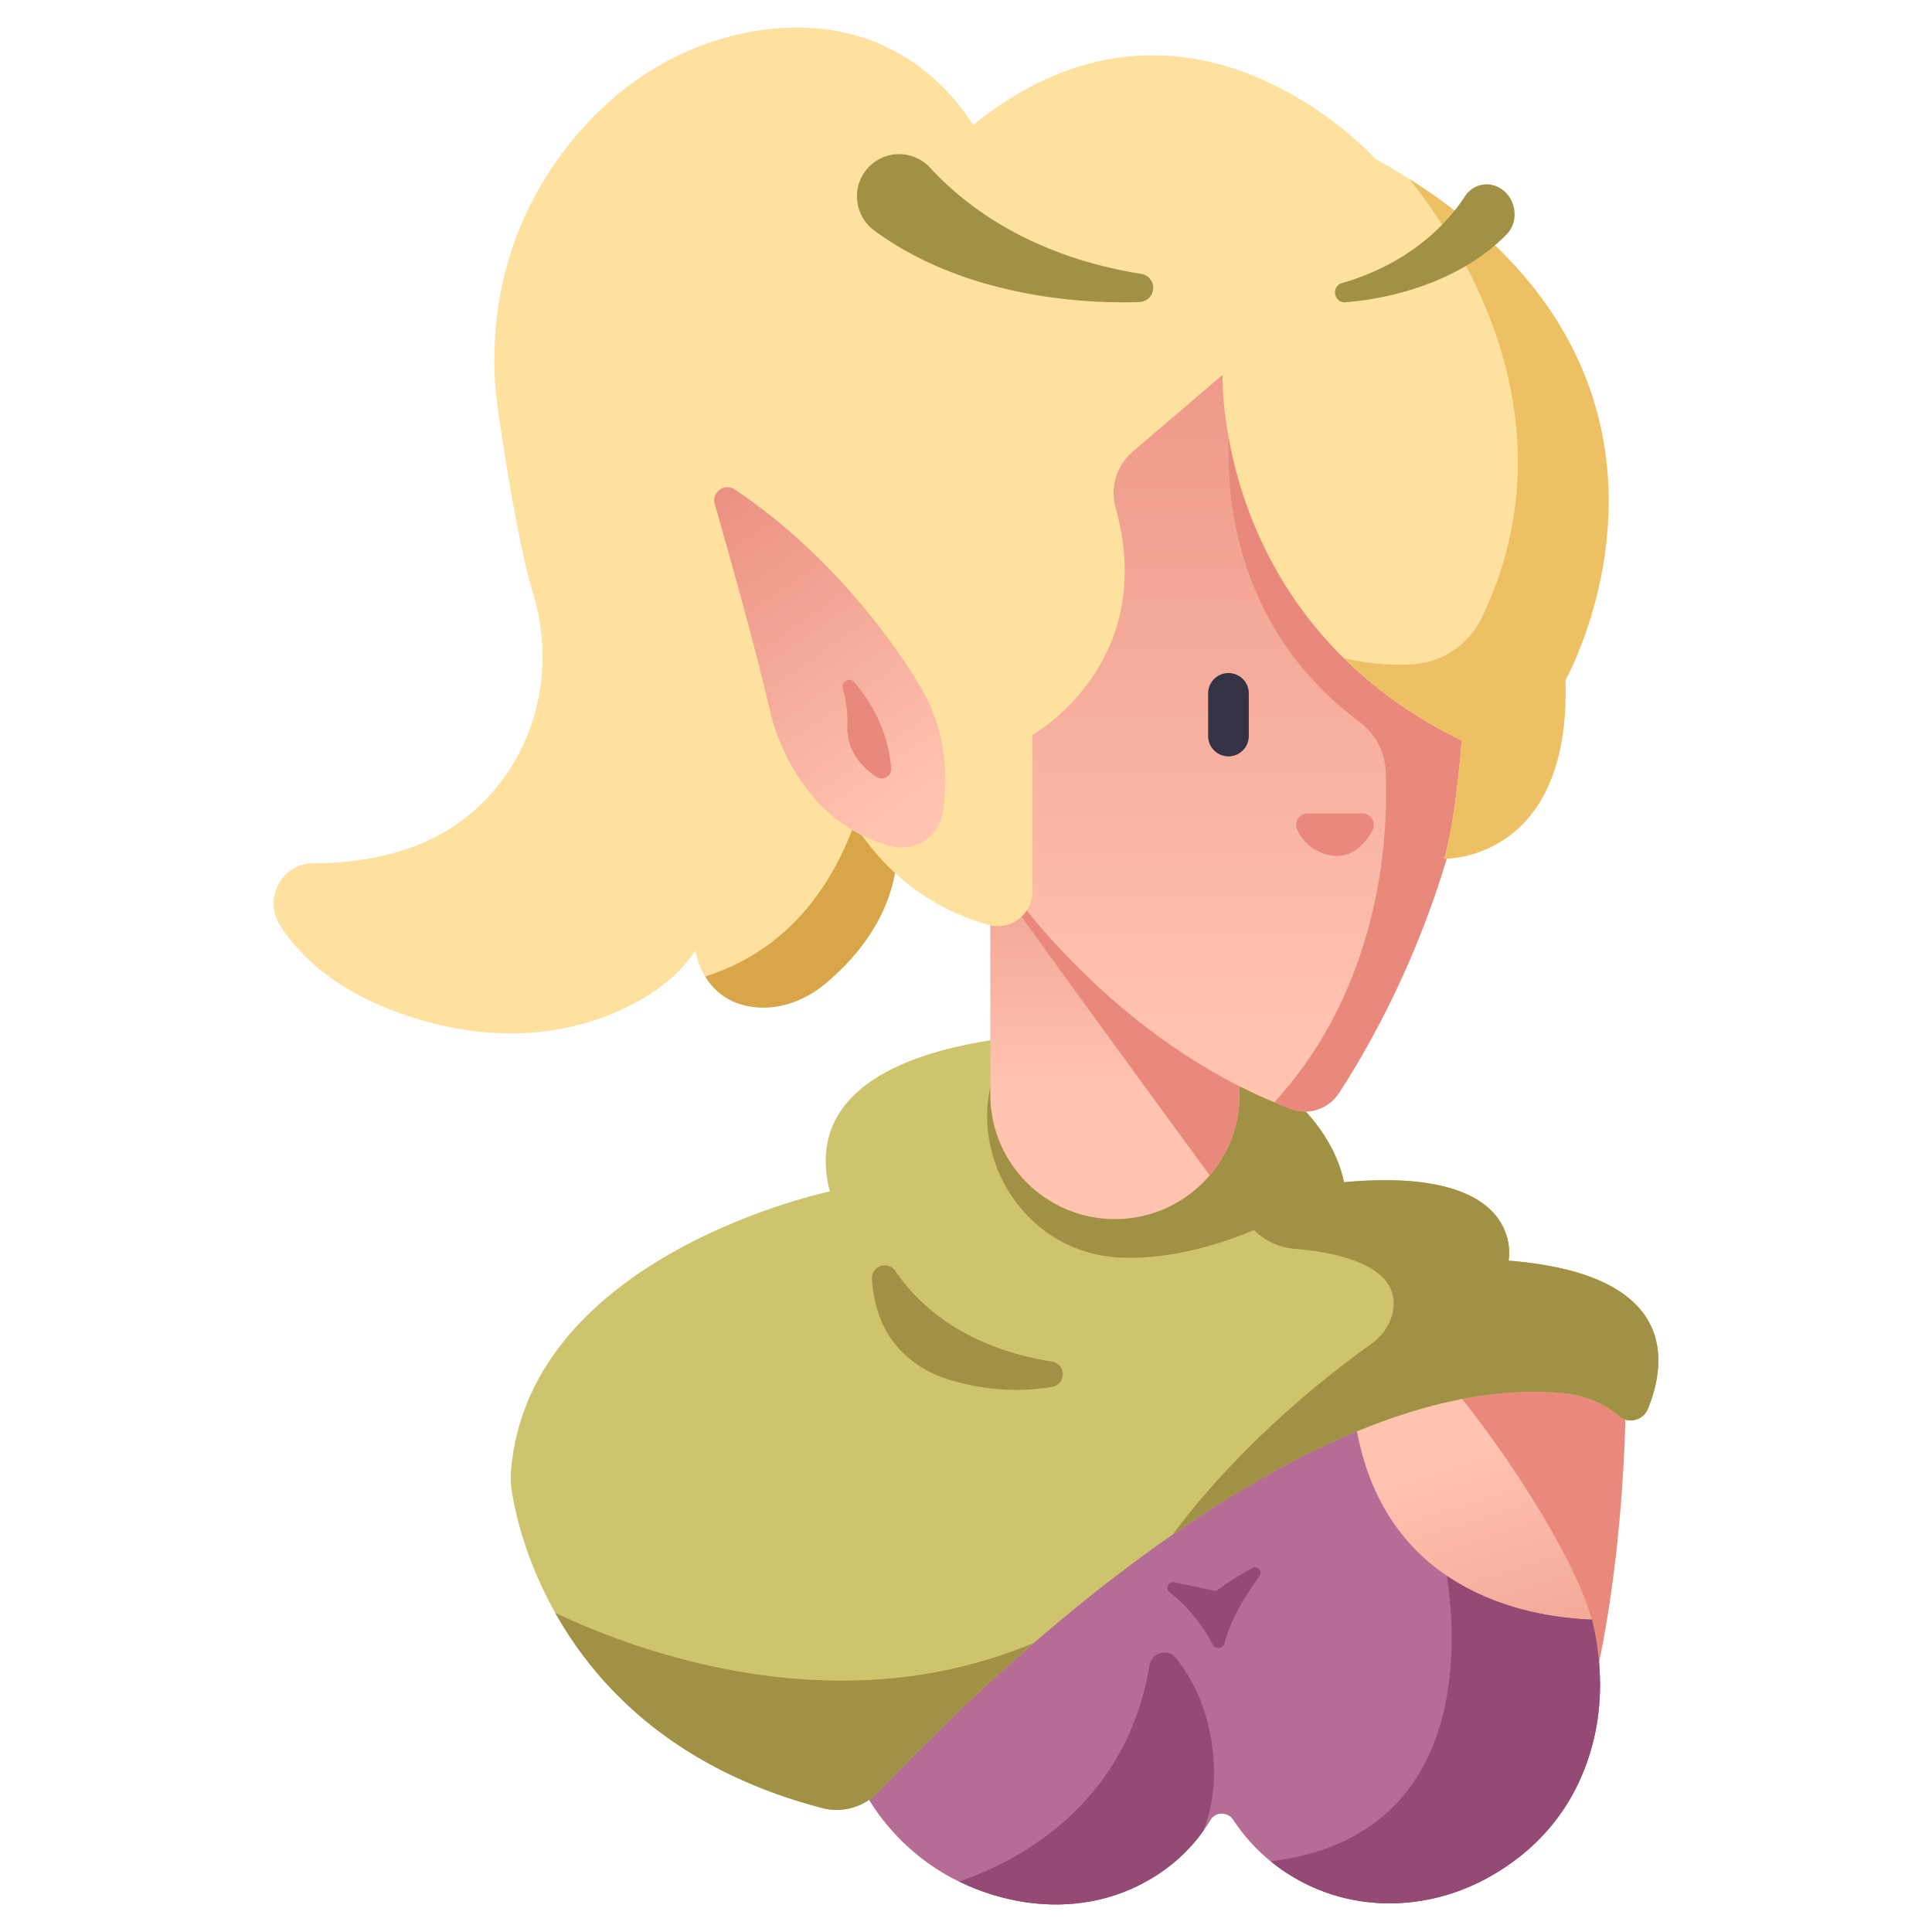 <svg xmlns="http://www.w3.org/2000/svg" width="512" height="512" id="archer"><path fill="#E8897B" d="M430.847 368.385s.435 45.119-9.979 84.6l-40.478-90.674c.001 0 35.272-3.471 50.457 6.074z"></path><linearGradient id="a" x1="311.571" x2="345.333" y1="409.217" y2="516.492" gradientUnits="userSpaceOnUse"><stop offset=".005" stop-color="#FFC3B0"></stop><stop offset="1" stop-color="#E8897B"></stop></linearGradient><path fill="url(#a)" d="M226.504 469.471s9.466 26.766 41.139 33.865c11.453 2.566 23.517 1.599 34.027-3.629 6.703-3.334 13.931-8.713 19.065-17.361 1.368-2.304 4.662-2.29 6.128-.047 3.338 5.109 9.595 12.443 20.099 17.391 15.135 7.129 32.739 5.976 47.389-2.105 11.136-6.144 23.337-17.162 28.02-36.715 2.317-9.675 2.08-19.761.024-29.493-3.588-16.981-25.569-50.735-42.004-69.065 0-.001-84.471 19.522-153.887 107.159z"></path><path fill="#B56D95" d="M422.395 431.375c-.145-.683-.313-1.435-.473-2.17-16.443-.561-57.639-6.938-63.23-55.978-34.713 13.467-88.924 41.622-132.188 96.243 0 0 9.466 26.766 41.139 33.865 11.453 2.566 23.517 1.599 34.027-3.629 6.703-3.334 13.931-8.713 19.065-17.361 1.368-2.304 4.662-2.29 6.128-.047 3.338 5.109 9.595 12.443 20.099 17.391 15.136 7.129 32.739 5.975 47.388-2.105 11.137-6.144 23.338-17.162 28.021-36.715 2.317-9.675 2.079-19.761.024-29.494z"></path><path fill="#934A74" d="M422.395 431.375c-.145-.683-.313-1.435-.473-2.17-8.816-.301-24.747-2.283-38.492-11.609 2.748 18.002 5.816 69.195-46.67 75.672a49.32 49.32 0 0 0 10.202 6.422c15.136 7.129 32.739 5.975 47.388-2.105 11.137-6.144 23.338-17.162 28.021-36.715 2.317-9.676 2.079-19.762.024-29.495zM321.385 435.826c-2.025-3.885-5.594-9.275-11.389-13.852-1.248-.986-.371-2.969 1.188-2.645l11.107 2.311s3.608-2.768 9.539-6.1c1.394-.783 2.883.889 1.931 2.174-3.286 4.438-7.48 11.031-9.265 17.75-.396 1.497-2.394 1.735-3.111.362zM311.592 439.38c-2.164-2.676-6.408-1.409-6.969 1.986-6.715 40.685-40.844 53.976-50.426 57.228a60.437 60.437 0 0 0 13.446 4.742c11.453 2.566 23.517 1.599 34.027-3.629 5.94-2.955 12.285-7.527 17.229-14.546 2.039-5.19 2.988-10.839 2.813-16.542-.441-14.335-5.712-23.789-10.12-29.239z"></path><path fill="#FFE19F" d="M260.129 37.179S244.693 2.689 202.994 7.82c-16.76 2.063-32.361 9.947-44.393 21.795-13.569 13.362-28.887 36.135-27.494 70.168.135 3.3.541 6.565 1.012 9.834 1.518 10.535 5.246 34.716 9.257 48.014a54.76 54.76 0 0 1 2.241 12.338l.046.719c1.446 22.653-11.192 44.322-32.197 52.931-7.658 3.139-16.976 5.148-28.274 5.126-8.545-.017-13.556 9.452-8.902 16.62 6.114 9.416 18.015 20.2 41.178 25.992 15.427 3.856 31.786 3.43 46.5-2.6 8.384-3.436 16.973-8.734 22.314-16.854 0 0 1.802 13.695 16.064 15.034 6.605.62 13.068-1.904 18.195-6.116 7.274-5.976 17.776-17.241 19.155-33.253-.001.001-42.732-95.312 22.433-190.389z"></path><path fill="#D8A648" d="M186.888 258.784c2.216 3.632 6.236 7.476 13.457 8.154 6.605.62 13.068-1.905 18.195-6.116 7.274-5.976 17.776-17.241 19.155-33.253 0 0-3.754-8.426-7.341-22.69-5.055 22.49-16.951 45.46-43.466 53.905z"></path><path fill="#CFC46E" d="M232.854 474.801C256 450.123 342.968 363.136 413.615 369.116c5.275.446 10.422 2.226 14.594 5.485.281.221.562.447.838.682 2.541 2.154 6.401 1.156 7.664-1.926 4.877-11.903 8.588-35.635-36.914-39.275 0 0 5.23-25.271-43.648-20.788 0 0-5.265-38.122-68.853-39.442 0 0-78.534-1.727-67.393 41.888 0 0-79.829 16.626-84.49 74.063-.165 2.036-.017 4.071.322 6.085 2.361 14.01 15.515 65.923 82.235 83.283 5.377 1.397 11.084-.317 14.884-4.37z"></path><path fill="#A19145" d="M399.797 334.082s5.23-25.272-43.648-20.788l-.018-.105a1.023 1.023 0 0 0-.012-.065c-.011-.066-.023-.138-.043-.243l-.04-.192c-.02-.096-.037-.183-.063-.299-.021-.096-.05-.213-.075-.32a17.233 17.233 0 0 0-.085-.355c-.032-.125-.073-.269-.11-.407-.038-.141-.073-.274-.118-.429-.045-.159-.102-.336-.154-.509-.048-.156-.092-.306-.146-.472-.062-.189-.134-.395-.204-.598-.061-.176-.118-.346-.186-.531-.077-.213-.166-.437-.253-.66-.074-.193-.146-.383-.229-.584-.097-.239-.205-.488-.313-.737-.089-.205-.176-.407-.271-.62-.119-.264-.25-.535-.381-.809-.104-.214-.205-.426-.314-.645-.143-.284-.297-.574-.452-.866-.12-.225-.239-.448-.366-.677a47.695 47.695 0 0 0-.948-1.612 38.82 38.82 0 0 0-.612-.958 40.416 40.416 0 0 0-1.17-1.699 51.839 51.839 0 0 0-.547-.742 52.663 52.663 0 0 0-1.397-1.755 43.889 43.889 0 0 0-1.558-1.769c-.32-.346-.649-.692-.99-1.039a47.518 47.518 0 0 0-.746-.739 46.428 46.428 0 0 0-1.102-1.044c-.268-.246-.545-.49-.824-.734a49.244 49.244 0 0 0-1.213-1.035c-.295-.242-.602-.484-.908-.726a57.164 57.164 0 0 0-1.33-1.019 51.97 51.97 0 0 0-.986-.704 52.983 52.983 0 0 0-1.467-1.007c-.345-.227-.705-.448-1.061-.672-.526-.33-1.055-.66-1.607-.982-.371-.217-.76-.428-1.143-.641-.575-.319-1.15-.639-1.753-.949-.399-.206-.82-.404-1.232-.606a65.765 65.765 0 0 0-1.898-.905c-.429-.193-.882-.379-1.323-.566-.676-.289-1.35-.578-2.057-.855-.451-.177-.93-.343-1.395-.515-.738-.272-1.473-.546-2.244-.806-.466-.156-.96-.299-1.438-.449-.812-.256-1.616-.514-2.464-.753-.471-.134-.972-.251-1.454-.378-.896-.237-1.785-.477-2.721-.694-.456-.106-.94-.196-1.405-.297-1.004-.218-2.002-.438-3.051-.633-.365-.067-.757-.12-1.127-.185a123.89 123.89 0 0 0-13.621-1.586c-.082-.004-.156-.014-.238-.019a151.89 151.89 0 0 0-5.987-.244s-8.351-.175-19.203 1.087a90.03 90.03 0 0 0-.501.762c-15.586 24.063.995 56.514 29.645 57.589 12.379.464 24.829-3.069 35.091-7.284 2.898 2.801 6.636 4.602 10.712 4.935 10.641.868 28.379 4.169 26.09 16.575-.665 3.604-2.964 6.693-5.956 8.811-8.8 6.225-33.491 24.895-52.429 50.387 32.427-22.494 69.75-40.601 103.344-37.555 4.949.447 9.754 2.146 13.723 5.138.416.313.83.642 1.236.987 2.541 2.155 6.401 1.156 7.664-1.926 4.873-11.907 8.584-35.637-36.918-39.278zM274.037 435.35c-51.703 21.818-104.111 2.836-126.889-7.918 10.885 19.372 31.584 41.529 70.822 51.738 5.376 1.398 11.083-.316 14.884-4.369 7.675-8.184 22.395-23.227 41.183-39.451z"></path><linearGradient id="b" x1="295.459" x2="295.459" y1="288.18" y2="188.929" gradientUnits="userSpaceOnUse"><stop offset=".005" stop-color="#FFC3B0"></stop><stop offset="1" stop-color="#E8897B"></stop></linearGradient><path fill="url(#b)" d="M295.459 323.076c-18.24 0-33.027-14.786-33.027-33.027v-56.647h66.054v56.647c-.001 18.241-14.787 33.027-33.027 33.027z"></path><path fill="#E8897B" d="M263.977 233.401c9.798 14.028 36.355 50.427 56.595 78.065 4.925-5.768 7.914-13.238 7.914-21.418v-56.647h-64.509z"></path><linearGradient id="c" x1="328.485" x2="328.485" y1="275.14" y2="32.442" gradientUnits="userSpaceOnUse"><stop offset=".005" stop-color="#FFC3B0"></stop><stop offset="1" stop-color="#E8897B"></stop></linearGradient><path fill="url(#c)" d="M266.359 233.614s27.863 42.187 75.746 60.264c4.684 1.769 9.968.008 12.709-4.181 9.154-13.99 28.83-48.287 35.592-93.483.588-3.928-.108-7.949-1.844-11.522L339.774 84.25l-24.894 1.464-45.396 48.323-3.125 99.577z"></path><path fill="#333345" d="M325.559 200.446a5.387 5.387 0 0 1-5.387-5.387v-11.307a5.387 5.387 0 0 1 5.387-5.387 5.387 5.387 0 0 1 5.388 5.387v11.307a5.388 5.388 0 0 1-5.388 5.387z"></path><path fill="#E8897B" d="M346.562 215.564h14.462c2.279 0 3.799 2.422 2.729 4.434-1.684 3.165-4.723 6.864-9.732 6.864 0 0-7.139-.114-10.274-7.02-.909-1.996.62-4.278 2.815-4.278z"></path><path fill="#E8897B" d="m339.774 84.25-8.674.51-2.615 14.65c-1.935 1.177-14.225 57.654 31.756 91.865 4.124 3.068 6.733 7.76 6.965 12.895.774 17.198-1.032 56.753-29.493 87.959 1.484.621 2.989 1.221 4.516 1.795 4.643 1.748 9.861-.063 12.577-4.214 9.151-13.981 28.837-48.287 35.601-93.496.588-3.929-.108-7.949-1.844-11.522L339.774 84.25z"></path><path fill="#FFE19F" d="m300.231 119.64 23.783-20.303s-2.29 64.879 63.353 96.937c0 0-1.527 20.608-4.58 31.294 0 0 33.584.763 32.059-47.323 0 0 47.323-83.961-50.377-138.154 0 0-58.773-65.643-122.125 6.106l-9.708 14.432c-14.468 21.506-22.602 46.644-23.392 72.552-1.245 40.859 6.083 96.697 52.792 109.945 5.836 1.655 11.603-2.926 11.603-8.991v-41.387s33.608-18.821 21.979-60.246c-1.52-5.409.341-11.214 4.613-14.862z"></path><path fill="#EDC063" d="M373.508 47.449c14.416 18.108 43.833 64.29 19.336 115.967-3.353 7.072-10.084 11.922-17.884 12.576-4.974.417-11.315.176-18.812-1.575 8.167 8.052 18.378 15.586 31.219 21.857 0 0-1.527 20.609-4.58 31.295 0 0 33.584.763 32.059-47.324 0 0 44.299-78.607-41.338-132.796z"></path><path fill="#A19145" d="M230.731 43.783c4.58-4.193 11.647-3.833 15.842.745 8.573 9.354 25.905 23.283 55.81 28.036 2.071.329 3.514 2.238 3.18 4.309a3.751 3.751 0 0 1-3.564 3.161c-10.313.401-44.398.115-70.264-18.904-5.715-4.203-6.235-12.557-1.004-17.347zM398.238 50.335c-3.297-2.511-7.744-1.752-9.975 1.658-4.557 6.969-14.236 17.678-32.75 23.078-1.282.374-2.018 1.773-1.611 3.154.348 1.182 1.412 1.968 2.557 1.885 6.576-.478 28.16-3.152 42.772-17.936 3.229-3.265 2.773-8.969-.993-11.839z"></path><linearGradient id="d" x1="242.065" x2="177.589" y1="213.881" y2="122.601" gradientUnits="userSpaceOnUse"><stop offset=".005" stop-color="#FFC3B0"></stop><stop offset="1" stop-color="#E8897B"></stop></linearGradient><path fill="url(#d)" d="M194.677 129.693c-2.676-1.789-6.156.766-5.267 3.86 3.727 12.977 10.695 37.713 14.675 54.86 0 0 5.832 29.162 32.166 35.836 6.233 1.58 12.54-2.487 13.592-8.831.815-4.912 1.135-11.359-.284-18.796-1.13-5.918-3.593-11.472-6.792-16.578-7.045-11.25-23.114-33.654-48.09-50.351z"></path><path fill="#E8897B" d="M226.401 180.767c4.184 4.906 8.963 12.616 9.764 22.815.161 2.053-2.148 3.433-3.871 2.306-3.619-2.368-8.318-6.9-7.693-14.248 0 0 .113-4.269-1.259-9.277-.494-1.805 1.845-3.021 3.059-1.596z"></path><path fill="#A19145" d="M237.317 336.871c5.812 8.581 17.817 20.152 41.415 23.967 3.829.619 3.899 6.042.077 6.697-7.3 1.25-16.774 1.368-27.632-2.02-8.104-2.527-14.928-8.273-17.925-16.216a34.397 34.397 0 0 1-2.162-10.428c-.175-3.433 4.3-4.848 6.227-2z"></path></svg>